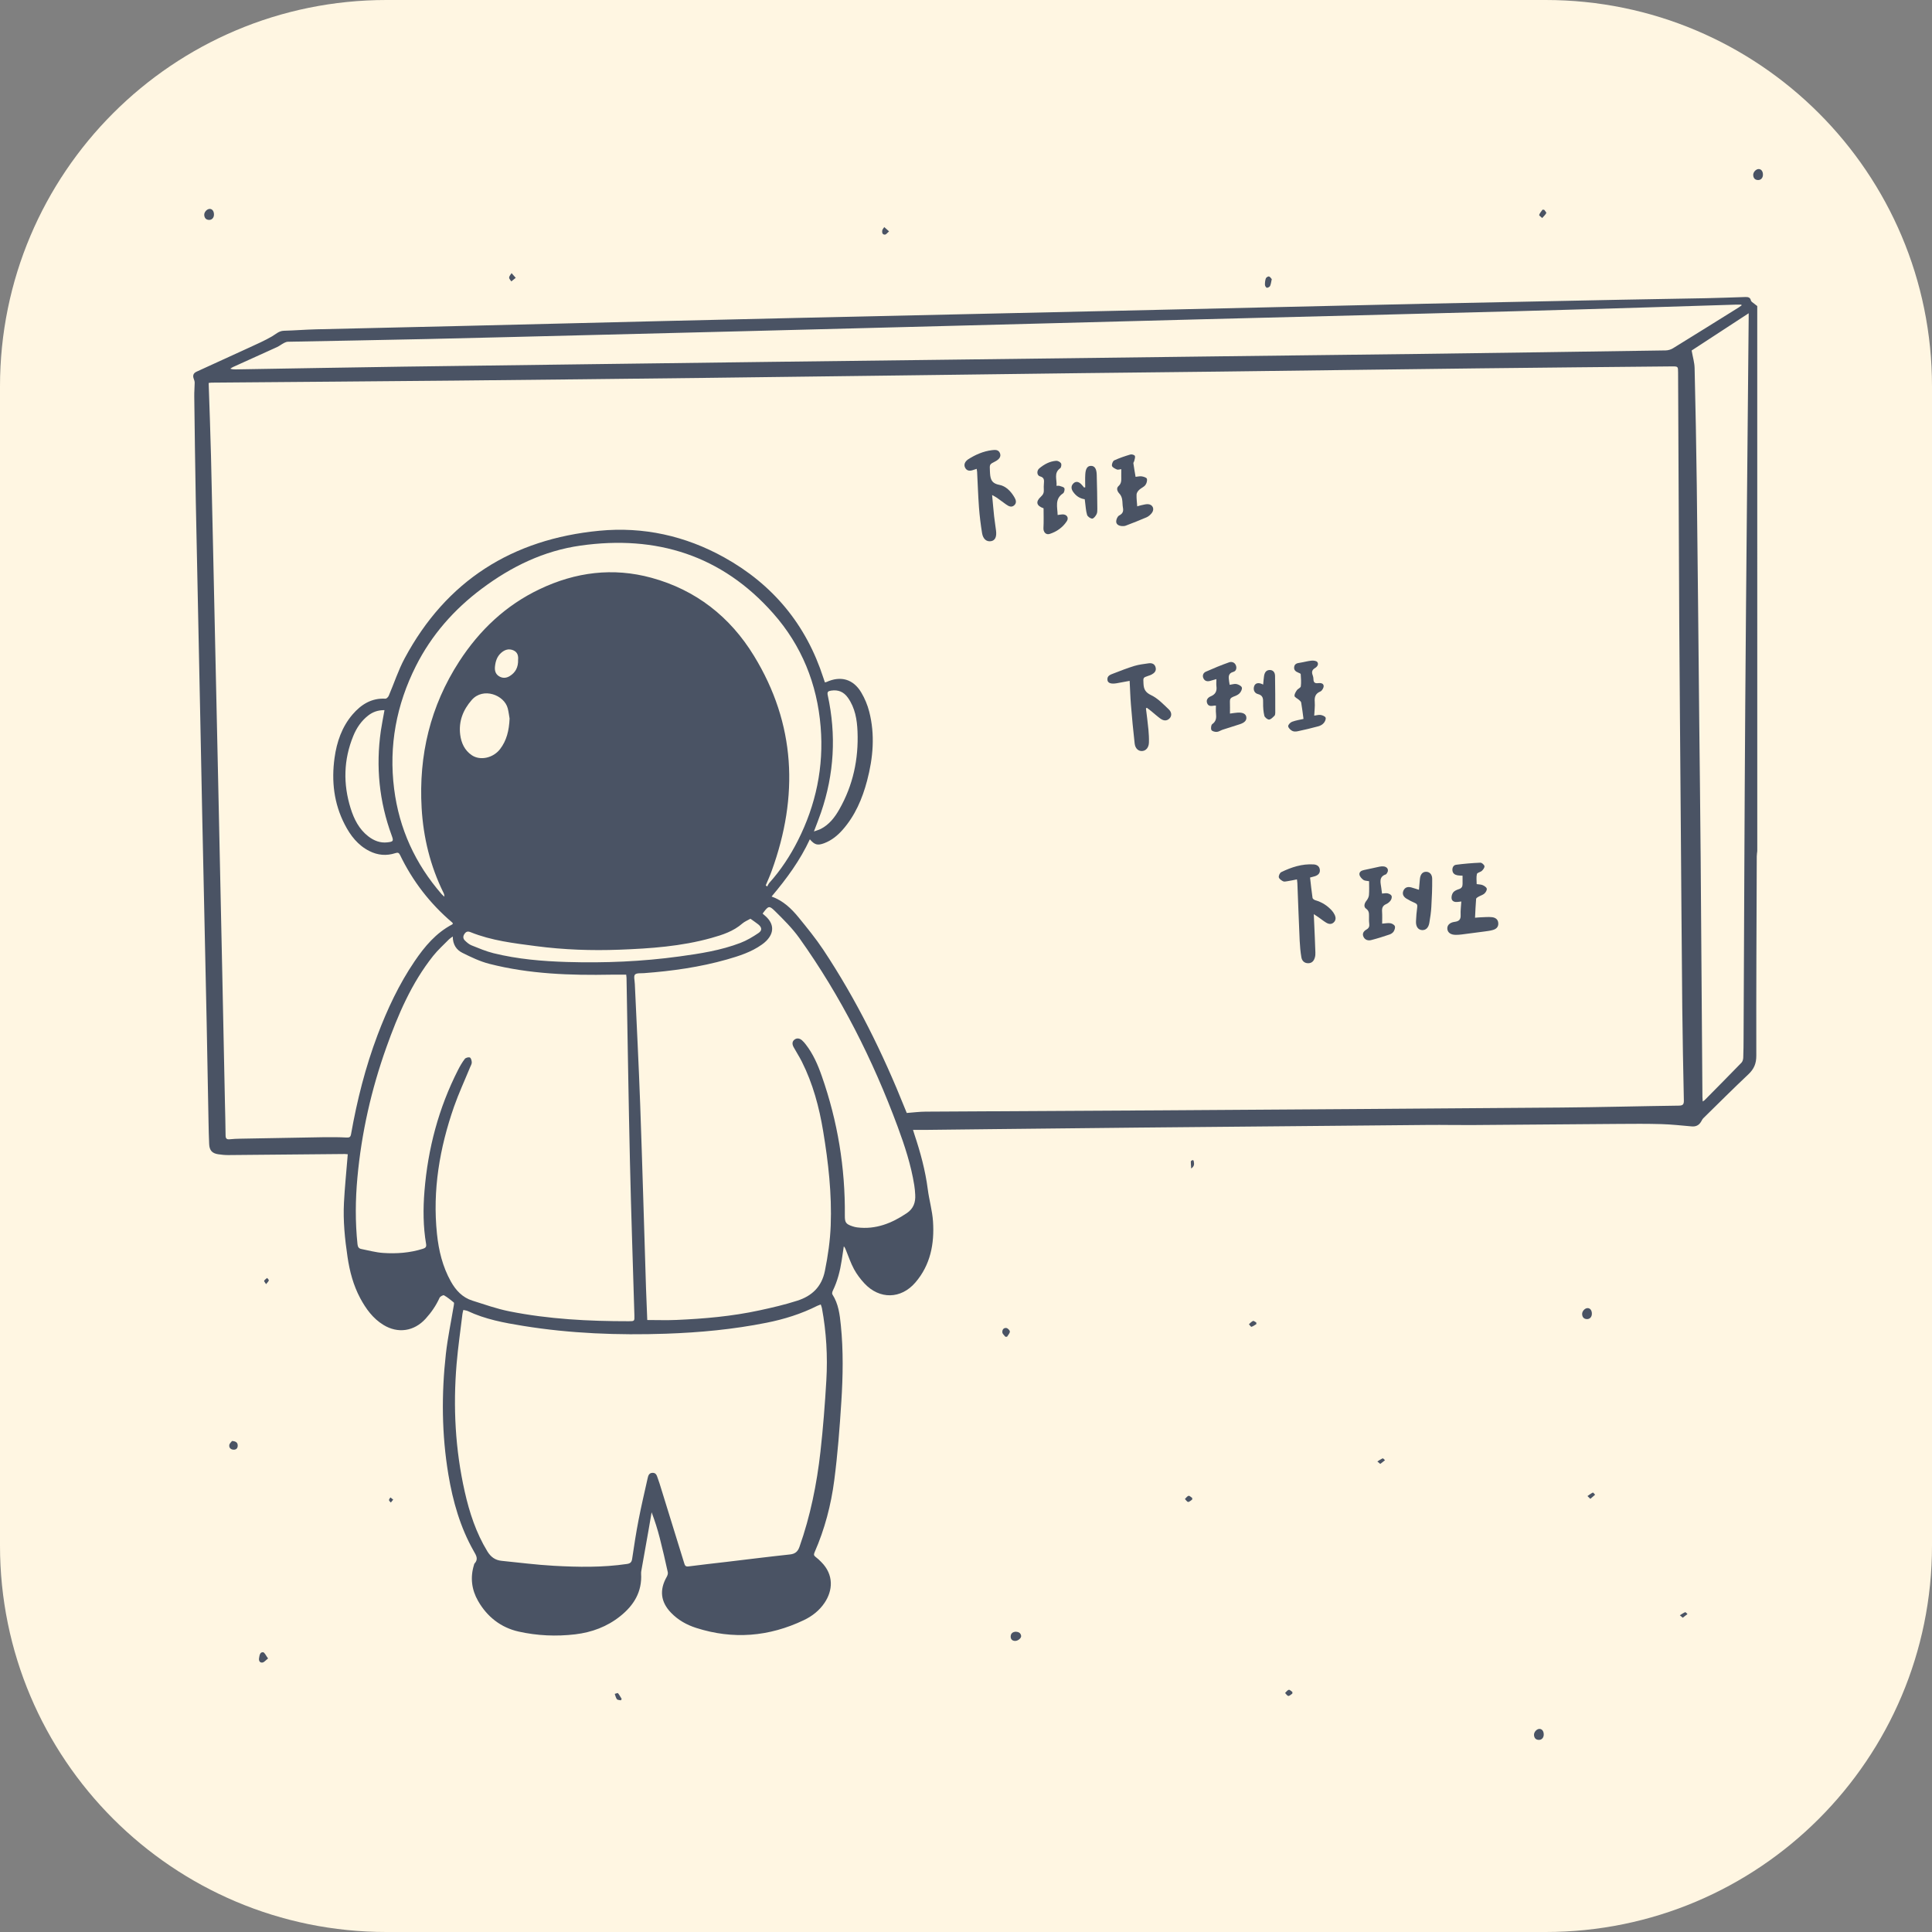 <svg width="80" height="80" viewBox="0 0 80 80" fill="none" xmlns="http://www.w3.org/2000/svg">
<rect x="0" y="0" width="80" height="80" fill="#808080" stroke="none"/>
<g clip-path="url(#clip0_2549_13749)">
<path d="M80 0H0V80H80V0Z" fill="#FFF6E2"/>
<path d="M72.765 35.238C72.758 35.313 72.744 35.389 72.744 35.464C72.734 38.213 72.719 40.963 72.725 43.711C72.726 44.039 72.63 44.263 72.4 44.482C71.768 45.078 71.153 45.692 70.533 46.301C70.492 46.341 70.467 46.398 70.436 46.449C70.348 46.596 70.222 46.657 70.051 46.642C69.634 46.606 69.218 46.559 68.8 46.547C68.205 46.53 67.609 46.534 67.014 46.539C64.992 46.553 62.97 46.572 60.948 46.586C60.359 46.59 59.769 46.576 59.18 46.581C55.175 46.616 51.169 46.653 47.164 46.691C45.175 46.71 43.185 46.732 41.197 46.754C40.224 46.764 39.251 46.776 38.278 46.787C38.128 46.788 37.976 46.787 37.806 46.787C37.828 46.86 37.846 46.921 37.867 46.982C38.113 47.719 38.316 48.465 38.416 49.238C38.473 49.686 38.604 50.127 38.634 50.576C38.695 51.499 38.53 52.378 37.903 53.106C37.308 53.798 36.419 53.812 35.796 53.145C35.63 52.967 35.478 52.766 35.362 52.552C35.225 52.299 35.134 52.022 35.024 51.755C35.004 51.706 34.988 51.656 34.94 51.609C34.911 51.805 34.883 52 34.852 52.196C34.785 52.629 34.678 53.051 34.484 53.448C34.463 53.491 34.446 53.564 34.467 53.597C34.72 53.989 34.773 54.433 34.818 54.88C34.924 55.932 34.905 56.988 34.838 58.04C34.769 59.124 34.686 60.21 34.546 61.287C34.413 62.317 34.149 63.323 33.729 64.28C33.691 64.367 33.698 64.415 33.775 64.471C33.858 64.532 33.933 64.606 34.006 64.679C34.537 65.21 34.485 65.862 34.144 66.368C33.928 66.689 33.632 66.921 33.287 67.086C31.843 67.775 30.355 67.898 28.826 67.408C28.432 67.282 28.075 67.081 27.784 66.778C27.354 66.33 27.299 65.836 27.607 65.295C27.638 65.24 27.665 65.162 27.652 65.103C27.548 64.629 27.44 64.156 27.319 63.685C27.228 63.327 27.116 62.975 26.982 62.621C26.938 62.877 26.895 63.132 26.85 63.388C26.752 63.942 26.653 64.495 26.555 65.048C26.549 65.086 26.544 65.125 26.547 65.162C26.591 65.914 26.246 66.474 25.681 66.924C25.136 67.359 24.505 67.592 23.82 67.674C23.034 67.767 22.244 67.732 21.475 67.56C20.739 67.394 20.172 66.948 19.796 66.292C19.531 65.83 19.465 65.326 19.625 64.805C19.631 64.784 19.634 64.76 19.648 64.744C19.82 64.56 19.718 64.406 19.616 64.228C19.056 63.242 18.752 62.168 18.566 61.056C18.289 59.396 18.276 57.727 18.463 56.058C18.539 55.382 18.682 54.712 18.793 54.04C18.799 54.004 18.808 53.947 18.79 53.932C18.66 53.826 18.53 53.718 18.385 53.636C18.351 53.617 18.226 53.684 18.202 53.738C18.056 54.06 17.862 54.343 17.624 54.605C17.15 55.127 16.478 55.232 15.874 54.86C15.44 54.593 15.154 54.197 14.918 53.759C14.631 53.223 14.479 52.647 14.39 52.046C14.279 51.298 14.203 50.549 14.243 49.794C14.274 49.183 14.337 48.575 14.386 47.965C14.391 47.911 14.395 47.858 14.4 47.795C14.35 47.791 14.313 47.785 14.277 47.785C12.67 47.8 11.064 47.816 9.457 47.829C9.316 47.83 9.173 47.816 9.033 47.795C8.782 47.757 8.673 47.632 8.661 47.376C8.647 47.076 8.641 46.775 8.635 46.474C8.608 45.092 8.586 43.709 8.557 42.326C8.497 39.48 8.434 36.633 8.374 33.786C8.346 32.486 8.323 31.186 8.296 29.885C8.233 26.836 8.167 23.787 8.107 20.738C8.08 19.295 8.062 17.853 8.044 16.41C8.041 16.224 8.059 16.039 8.061 15.853C8.062 15.802 8.048 15.747 8.028 15.699C7.969 15.554 8.003 15.453 8.14 15.39C8.875 15.055 9.609 14.721 10.342 14.383C10.649 14.241 10.96 14.104 11.253 13.935C11.416 13.842 11.545 13.702 11.754 13.696C12.197 13.684 12.638 13.648 13.08 13.637C15.14 13.587 17.199 13.543 19.259 13.494C22.002 13.428 24.745 13.359 27.487 13.293C29.29 13.249 31.093 13.208 32.896 13.167C35.42 13.11 37.945 13.055 40.468 12.998C42.342 12.957 44.216 12.915 46.09 12.872C48.554 12.816 51.018 12.76 53.482 12.703C55.318 12.661 57.153 12.616 58.989 12.577C61.705 12.519 64.42 12.465 67.136 12.411C68.305 12.388 69.475 12.372 70.644 12.348C71.185 12.337 71.725 12.316 72.266 12.299C72.377 12.296 72.474 12.308 72.502 12.444C72.507 12.47 72.534 12.494 72.557 12.513C72.625 12.568 72.695 12.62 72.764 12.673C72.765 20.196 72.765 27.717 72.765 35.238ZM31.95 37.123C32.428 37.295 32.767 37.62 33.065 37.984C33.42 38.42 33.778 38.858 34.089 39.325C35.463 41.395 36.556 43.611 37.477 45.915C37.505 45.984 37.533 46.053 37.547 46.086C37.827 46.065 38.075 46.032 38.324 46.031C41.576 46.011 44.828 45.998 48.079 45.977C53.599 45.941 59.119 45.905 64.639 45.861C66.266 45.848 67.894 45.803 69.522 45.782C69.693 45.779 69.728 45.722 69.725 45.563C69.698 44.278 69.672 42.995 69.659 41.711C69.633 39.022 69.615 36.333 69.594 33.644C69.574 30.999 69.55 28.354 69.534 25.708C69.515 22.281 69.501 18.854 69.486 15.428C69.485 15.173 69.486 15.17 69.226 15.172C66.554 15.198 63.881 15.221 61.209 15.253C57.64 15.294 54.072 15.344 50.503 15.387C48.585 15.41 46.667 15.428 44.749 15.451C42.185 15.482 39.623 15.516 37.059 15.549C34.447 15.582 31.835 15.617 29.223 15.647C25.753 15.686 22.282 15.727 18.812 15.76C15.462 15.792 12.113 15.816 8.762 15.844C8.721 15.844 8.68 15.854 8.64 15.858C8.673 16.876 8.713 17.88 8.737 18.884C8.797 21.425 8.85 23.966 8.906 26.506C8.948 28.44 8.991 30.375 9.033 32.309C9.09 34.958 9.146 37.609 9.203 40.259C9.24 42.04 9.276 43.822 9.313 45.602C9.323 46.072 9.337 46.542 9.341 47.012C9.341 47.142 9.384 47.189 9.514 47.175C9.655 47.16 9.797 47.153 9.939 47.151C11.098 47.129 12.256 47.107 13.414 47.089C13.725 47.085 14.037 47.086 14.348 47.103C14.476 47.11 14.516 47.079 14.538 46.954C14.785 45.559 15.131 44.189 15.632 42.862C16.037 41.791 16.52 40.758 17.165 39.808C17.582 39.193 18.053 38.629 18.73 38.276C18.741 38.27 18.745 38.251 18.754 38.236C18.742 38.221 18.734 38.206 18.722 38.196C17.805 37.417 17.086 36.485 16.564 35.402C16.517 35.306 16.47 35.294 16.373 35.326C16.002 35.447 15.64 35.415 15.293 35.239C14.817 34.999 14.509 34.596 14.274 34.139C13.825 33.27 13.72 32.339 13.853 31.381C13.944 30.723 14.156 30.103 14.595 29.588C14.95 29.174 15.381 28.898 15.96 28.931C16.004 28.934 16.074 28.863 16.097 28.811C16.318 28.295 16.491 27.754 16.755 27.262C18.481 24.041 21.215 22.323 24.817 21.977C26.639 21.802 28.374 22.186 29.981 23.077C32.006 24.201 33.384 25.865 34.096 28.075C34.115 28.135 34.136 28.195 34.157 28.256C34.191 28.248 34.206 28.247 34.221 28.241C34.813 27.972 35.333 28.117 35.666 28.68C35.809 28.921 35.921 29.191 35.991 29.462C36.239 30.423 36.154 31.381 35.904 32.328C35.707 33.075 35.407 33.775 34.889 34.363C34.677 34.603 34.431 34.801 34.127 34.916C33.854 35.017 33.735 34.987 33.534 34.754C33.13 35.627 32.573 36.385 31.95 37.123ZM18.748 38.778C18.677 38.831 18.63 38.857 18.594 38.894C18.373 39.12 18.134 39.333 17.938 39.579C17.037 40.711 16.48 42.021 15.999 43.368C15.376 45.113 14.969 46.909 14.8 48.755C14.715 49.676 14.706 50.599 14.803 51.52C14.815 51.628 14.852 51.697 14.959 51.718C15.259 51.776 15.556 51.86 15.857 51.881C16.415 51.92 16.971 51.88 17.51 51.71C17.612 51.678 17.665 51.636 17.644 51.513C17.52 50.787 17.517 50.056 17.576 49.324C17.718 47.563 18.162 45.884 18.965 44.307C19.046 44.147 19.137 43.989 19.246 43.847C19.283 43.798 19.404 43.765 19.457 43.79C19.505 43.812 19.533 43.921 19.535 43.992C19.536 44.059 19.493 44.126 19.466 44.192C19.243 44.737 18.993 45.273 18.799 45.828C18.205 47.533 17.905 49.282 18.094 51.093C18.166 51.783 18.326 52.448 18.668 53.061C18.874 53.43 19.148 53.727 19.562 53.857C20.066 54.016 20.568 54.194 21.084 54.298C22.718 54.625 24.376 54.71 26.039 54.709C26.273 54.709 26.276 54.706 26.269 54.465C26.207 52.335 26.132 50.205 26.084 48.076C26.026 45.547 25.989 43.018 25.943 40.489C25.942 40.447 25.934 40.405 25.93 40.359C25.72 40.359 25.52 40.356 25.319 40.359C23.617 40.391 21.92 40.335 20.261 39.91C19.875 39.811 19.504 39.633 19.145 39.454C18.904 39.335 18.748 39.116 18.748 38.778ZM19.186 54.242C19.169 54.313 19.155 54.36 19.149 54.408C19.067 55.096 18.965 55.783 18.907 56.474C18.757 58.254 18.85 60.022 19.244 61.768C19.439 62.634 19.713 63.472 20.181 64.239C20.322 64.47 20.504 64.603 20.766 64.63C21.488 64.702 22.209 64.796 22.933 64.836C23.942 64.892 24.952 64.909 25.958 64.761C26.093 64.741 26.154 64.694 26.175 64.553C26.255 64.013 26.337 63.473 26.442 62.937C26.553 62.359 26.69 61.784 26.818 61.209C26.842 61.101 26.875 60.991 27.018 60.987C27.162 60.982 27.195 61.09 27.231 61.196C27.257 61.273 27.287 61.35 27.311 61.428C27.65 62.522 27.989 63.618 28.327 64.713C28.356 64.805 28.372 64.881 28.509 64.862C29.028 64.793 29.549 64.738 30.07 64.676C30.948 64.572 31.826 64.461 32.706 64.367C32.921 64.344 33.033 64.253 33.104 64.053C33.555 62.775 33.822 61.453 33.973 60.111C34.083 59.129 34.159 58.143 34.217 57.157C34.275 56.157 34.217 55.159 34.035 54.17C34.026 54.12 34.004 54.072 33.985 54.015C33.927 54.038 33.885 54.051 33.847 54.069C33.179 54.406 32.469 54.627 31.741 54.772C30.366 55.047 28.973 55.178 27.575 55.226C25.595 55.294 23.619 55.219 21.661 54.902C20.875 54.775 20.09 54.63 19.361 54.284C19.311 54.263 19.255 54.259 19.186 54.242ZM26.802 54.659C27.225 54.659 27.619 54.673 28.011 54.656C29.163 54.606 30.312 54.505 31.441 54.261C31.969 54.147 32.497 54.025 33.01 53.86C33.611 53.669 34.023 53.291 34.157 52.626C34.283 52.001 34.374 51.377 34.398 50.743C34.447 49.433 34.3 48.136 34.086 46.845C33.921 45.844 33.66 44.87 33.202 43.959C33.099 43.754 32.972 43.562 32.863 43.361C32.804 43.254 32.787 43.134 32.897 43.049C33.003 42.968 33.117 42.995 33.212 43.079C33.269 43.129 33.319 43.188 33.365 43.248C33.671 43.642 33.867 44.094 34.029 44.559C34.684 46.428 35.002 48.353 34.983 50.334C34.98 50.623 35.027 50.687 35.301 50.779C35.362 50.799 35.427 50.816 35.492 50.824C36.262 50.92 36.927 50.653 37.551 50.232C37.827 50.045 37.916 49.784 37.897 49.469C37.89 49.339 37.879 49.208 37.858 49.079C37.725 48.244 37.463 47.444 37.171 46.655C36.143 43.881 34.82 41.257 33.1 38.845C32.807 38.434 32.441 38.073 32.081 37.717C31.852 37.493 31.817 37.519 31.624 37.767C31.609 37.786 31.595 37.807 31.579 37.831C31.624 37.871 31.661 37.903 31.698 37.935C32.052 38.252 32.065 38.621 31.732 38.959C31.675 39.017 31.61 39.069 31.543 39.116C31.108 39.425 30.607 39.584 30.103 39.729C28.979 40.048 27.828 40.209 26.666 40.296C26.536 40.306 26.359 40.283 26.293 40.356C26.23 40.425 26.283 40.6 26.285 40.729C26.285 40.734 26.286 40.74 26.287 40.746C26.362 42.41 26.449 44.075 26.509 45.74C26.6 48.275 26.67 50.809 26.75 53.343C26.765 53.788 26.786 54.234 26.802 54.659ZM72.115 12.647C72.112 12.636 72.109 12.626 72.106 12.614C72.032 12.614 71.959 12.612 71.885 12.614C70.678 12.652 69.472 12.692 68.265 12.727C66.392 12.783 64.519 12.839 62.645 12.89C60.531 12.947 58.417 13.001 56.303 13.055C54.162 13.11 52.02 13.163 49.879 13.218C47.787 13.272 45.695 13.328 43.603 13.383C41.5 13.437 39.397 13.492 37.294 13.547C35.185 13.602 33.077 13.657 30.968 13.71C28.772 13.766 26.576 13.82 24.38 13.875C22.14 13.93 19.901 13.989 17.661 14.039C15.749 14.082 13.836 14.113 11.924 14.151C11.869 14.152 11.81 14.175 11.761 14.201C11.66 14.254 11.57 14.326 11.467 14.374C10.862 14.651 10.254 14.924 9.648 15.198C9.609 15.216 9.573 15.242 9.536 15.265C9.614 15.296 9.678 15.296 9.743 15.296C12.065 15.257 14.387 15.216 16.709 15.182C19.245 15.146 21.781 15.116 24.316 15.082C26.823 15.05 29.332 15.017 31.84 14.985C34.533 14.951 37.227 14.919 39.921 14.886C43.467 14.842 47.014 14.797 50.56 14.754C53.243 14.721 55.926 14.692 58.609 14.657C62.062 14.612 65.516 14.563 68.969 14.51C69.072 14.509 69.187 14.475 69.275 14.421C70.182 13.863 71.085 13.298 71.989 12.735C72.032 12.707 72.073 12.677 72.115 12.647ZM70.047 14.514C70.095 14.785 70.165 15.012 70.17 15.241C70.208 16.858 70.24 18.476 70.26 20.093C70.299 23.355 70.329 26.618 70.362 29.88C70.382 31.771 70.406 33.662 70.421 35.553C70.448 38.843 70.47 42.134 70.494 45.423C70.495 45.479 70.5 45.534 70.505 45.609C70.548 45.581 70.568 45.572 70.582 45.558C71.093 45.041 71.605 44.525 72.111 44.003C72.157 43.955 72.181 43.869 72.184 43.798C72.195 43.52 72.197 43.241 72.198 42.962C72.221 38.377 72.234 33.792 72.267 29.206C72.305 23.861 72.361 18.516 72.409 13.172C72.41 13.116 72.409 13.059 72.409 12.971C71.587 13.508 70.799 14.023 70.047 14.514ZM31.708 36.66C31.728 36.676 31.747 36.693 31.767 36.709C31.797 36.658 31.819 36.6 31.858 36.556C32.332 36.027 32.72 35.436 33.038 34.807C33.786 33.327 34.117 31.754 33.981 30.096C33.837 28.319 33.194 26.73 32.017 25.399C29.889 22.991 27.177 22.147 24.037 22.592C22.515 22.807 21.172 23.461 19.95 24.376C18.799 25.237 17.869 26.293 17.221 27.58C16.415 29.183 16.094 30.877 16.32 32.666C16.529 34.318 17.193 35.766 18.284 37.021C18.319 37.061 18.361 37.094 18.4 37.13C18.403 37.059 18.384 37.008 18.36 36.96C17.817 35.856 17.529 34.68 17.459 33.459C17.333 31.276 17.818 29.237 19.015 27.39C19.855 26.094 20.944 25.061 22.35 24.394C23.833 23.688 25.381 23.489 26.976 23.925C28.818 24.428 30.233 25.543 31.218 27.153C32.95 29.98 33.074 32.968 31.96 36.046C31.886 36.255 31.793 36.456 31.708 36.66ZM31.074 38.043C30.96 38.109 30.833 38.158 30.738 38.241C30.367 38.565 29.916 38.711 29.458 38.839C28.213 39.188 26.933 39.276 25.65 39.325C24.497 39.368 23.347 39.328 22.201 39.178C21.28 39.057 20.358 38.952 19.487 38.6C19.376 38.555 19.305 38.569 19.237 38.665C19.164 38.766 19.169 38.865 19.252 38.946C19.333 39.025 19.424 39.105 19.527 39.146C19.825 39.266 20.124 39.392 20.434 39.47C21.435 39.717 22.458 39.803 23.485 39.834C25.037 39.88 26.585 39.816 28.126 39.605C28.986 39.488 29.846 39.355 30.661 39.043C30.923 38.943 31.17 38.794 31.404 38.637C31.567 38.528 31.551 38.401 31.397 38.276C31.294 38.195 31.185 38.123 31.074 38.043ZM15.921 29.405C15.651 29.403 15.439 29.48 15.253 29.623C14.964 29.846 14.764 30.141 14.629 30.473C14.226 31.457 14.203 32.46 14.519 33.471C14.659 33.919 14.866 34.333 15.25 34.631C15.483 34.811 15.743 34.915 16.042 34.88C16.289 34.852 16.303 34.825 16.22 34.599C15.702 33.191 15.557 31.744 15.77 30.261C15.811 29.982 15.868 29.705 15.921 29.405ZM33.703 34.429C33.817 34.387 33.906 34.364 33.986 34.324C34.336 34.145 34.565 33.846 34.753 33.516C35.323 32.516 35.554 31.433 35.508 30.291C35.488 29.798 35.408 29.312 35.111 28.892C34.939 28.649 34.712 28.552 34.416 28.597C34.285 28.616 34.245 28.65 34.276 28.794C34.633 30.433 34.542 32.048 33.999 33.636C33.912 33.893 33.81 34.144 33.703 34.429ZM21.101 29.754C21.084 29.657 21.065 29.494 21.026 29.337C20.886 28.777 20.006 28.444 19.533 28.985C19.171 29.4 18.989 29.868 19.055 30.415C19.097 30.761 19.238 31.072 19.538 31.273C19.888 31.508 20.424 31.387 20.708 31.017C20.977 30.665 21.079 30.256 21.101 29.754ZM21.453 27.316C21.467 27.163 21.436 27.006 21.256 26.928C21.069 26.848 20.902 26.902 20.756 27.029C20.58 27.181 20.516 27.388 20.495 27.61C20.48 27.766 20.517 27.907 20.656 27.997C20.803 28.092 20.958 28.085 21.105 27.996C21.349 27.847 21.463 27.625 21.453 27.316Z" fill="#4A5364"/>
<path d="M65.916 54.399C65.916 54.532 65.83 54.626 65.708 54.621C65.582 54.616 65.521 54.538 65.513 54.421C65.504 54.297 65.627 54.165 65.74 54.166C65.846 54.167 65.917 54.26 65.916 54.399Z" fill="#4A5364"/>
<path d="M42.066 67.566C42.174 67.573 42.264 67.613 42.283 67.737C42.297 67.828 42.153 67.949 42.034 67.947C41.918 67.945 41.847 67.879 41.85 67.764C41.853 67.637 41.933 67.571 42.066 67.566Z" fill="#4A5364"/>
<path d="M11.1 68.674C11 68.749 10.94 68.831 10.869 68.842C10.751 68.859 10.709 68.759 10.728 68.656C10.746 68.552 10.761 68.403 10.893 68.416C10.959 68.423 11.014 68.561 11.1 68.674Z" fill="#4A5364"/>
<path d="M52.661 11.559C52.635 11.674 52.627 11.763 52.592 11.84C52.573 11.88 52.503 11.917 52.458 11.916C52.429 11.915 52.381 11.841 52.379 11.799C52.376 11.708 52.386 11.613 52.415 11.528C52.43 11.488 52.51 11.438 52.546 11.447C52.595 11.461 52.63 11.526 52.661 11.559Z" fill="#4A5364"/>
<path d="M9.608 59.668C9.783 59.678 9.844 59.748 9.843 59.859C9.843 59.965 9.785 60.033 9.67 60.028C9.551 60.023 9.481 59.945 9.494 59.84C9.502 59.77 9.578 59.709 9.608 59.668Z" fill="#4A5364"/>
<path d="M41.631 55.353C41.587 55.294 41.515 55.24 41.506 55.177C41.491 55.069 41.555 54.972 41.673 54.99C41.73 54.998 41.818 55.088 41.816 55.138C41.814 55.21 41.742 55.28 41.7 55.351C41.677 55.352 41.654 55.353 41.631 55.353Z" fill="#4A5364"/>
<path d="M63.943 8.688C63.974 8.734 64.041 8.8 64.028 8.823C63.987 8.899 63.918 8.961 63.859 9.028C63.815 8.984 63.725 8.926 63.734 8.899C63.76 8.819 63.824 8.753 63.874 8.681C63.897 8.683 63.92 8.686 63.943 8.688Z" fill="#4A5364"/>
<path d="M25.709 70.407C25.652 70.393 25.574 70.396 25.545 70.36C25.498 70.301 25.484 70.216 25.455 70.141C25.502 70.129 25.575 70.095 25.589 70.111C25.649 70.183 25.693 70.269 25.743 70.35C25.731 70.368 25.72 70.387 25.709 70.407Z" fill="#4A5364"/>
<path d="M49.367 62.092C49.311 62.128 49.255 62.192 49.2 62.192C49.154 62.191 49.109 62.114 49.065 62.07C49.115 62.024 49.158 61.953 49.217 61.938C49.257 61.928 49.316 61.995 49.367 62.027C49.367 62.05 49.367 62.071 49.367 62.092Z" fill="#4A5364"/>
<path d="M36.814 9.58C36.734 9.649 36.695 9.709 36.651 9.714C36.539 9.725 36.519 9.631 36.53 9.549C36.537 9.497 36.585 9.451 36.615 9.403C36.67 9.453 36.727 9.502 36.814 9.58Z" fill="#4A5364"/>
<path d="M21.355 11.505C21.274 11.569 21.223 11.61 21.172 11.652C21.139 11.598 21.078 11.542 21.082 11.491C21.087 11.428 21.147 11.37 21.183 11.31C21.232 11.366 21.281 11.421 21.355 11.505Z" fill="#4A5364"/>
<path d="M52.025 54.826C51.957 54.866 51.894 54.918 51.821 54.94C51.798 54.947 51.751 54.871 51.715 54.834C51.77 54.787 51.821 54.725 51.885 54.698C51.915 54.685 51.974 54.738 52.019 54.761C52.02 54.782 52.022 54.804 52.025 54.826Z" fill="#4A5364"/>
<path d="M57.153 60.618C57.097 60.57 57.066 60.543 57.033 60.516C57.107 60.471 57.176 60.42 57.255 60.387C57.273 60.38 57.318 60.438 57.35 60.465C57.288 60.513 57.226 60.561 57.153 60.618Z" fill="#4A5364"/>
<path d="M49.325 48.385C49.317 48.262 49.307 48.179 49.309 48.096C49.31 48.075 49.349 48.051 49.375 48.038C49.386 48.033 49.425 48.053 49.427 48.065C49.44 48.166 49.486 48.275 49.325 48.385Z" fill="#4A5364"/>
<path d="M11.017 53.174C10.977 53.107 10.927 53.054 10.937 53.035C10.964 52.987 11.018 52.955 11.061 52.917C11.086 52.952 11.138 52.993 11.131 53.019C11.118 53.066 11.071 53.105 11.017 53.174Z" fill="#4A5364"/>
<path d="M16.282 62.096C16.239 62.149 16.212 62.183 16.184 62.217C16.157 62.183 16.111 62.152 16.108 62.116C16.105 62.081 16.145 62.042 16.166 62.005C16.199 62.031 16.233 62.057 16.282 62.096Z" fill="#4A5364"/>
<path d="M53.704 36.414C53.557 36.442 53.431 36.47 53.302 36.49C53.245 36.499 53.173 36.515 53.127 36.491C53.056 36.453 52.966 36.391 52.953 36.326C52.941 36.261 52.996 36.141 53.054 36.113C53.474 35.908 53.914 35.765 54.391 35.793C54.53 35.801 54.636 35.868 54.652 36.016C54.668 36.166 54.57 36.244 54.439 36.285C54.377 36.304 54.314 36.319 54.247 36.337C54.28 36.624 54.308 36.904 54.35 37.183C54.356 37.221 54.425 37.266 54.473 37.28C54.739 37.356 54.96 37.498 55.145 37.7C55.192 37.752 55.233 37.813 55.263 37.875C55.317 37.985 55.325 38.101 55.229 38.193C55.131 38.288 55.015 38.267 54.911 38.203C54.804 38.139 54.707 38.059 54.604 37.987C54.548 37.948 54.491 37.912 54.401 37.852C54.416 38.194 54.431 38.497 54.443 38.799C54.452 39.012 54.461 39.224 54.467 39.438C54.468 39.503 54.467 39.57 54.45 39.633C54.413 39.775 54.334 39.885 54.17 39.885C54.009 39.886 53.911 39.784 53.887 39.639C53.849 39.413 53.828 39.184 53.817 38.956C53.781 38.165 53.753 37.374 53.722 36.583C53.721 36.537 53.712 36.489 53.704 36.414Z" fill="#4A5364"/>
<path d="M47.451 29.331C47.487 29.628 47.526 29.924 47.555 30.222C47.571 30.395 47.58 30.571 47.575 30.745C47.569 30.951 47.456 31.085 47.3 31.098C47.142 31.11 47.008 30.999 46.984 30.788C46.922 30.252 46.873 29.714 46.829 29.176C46.803 28.856 46.794 28.534 46.776 28.193C46.588 28.228 46.414 28.261 46.239 28.292C46.021 28.33 45.879 28.29 45.859 28.17C45.827 27.979 45.983 27.935 46.113 27.885C46.397 27.775 46.681 27.663 46.971 27.575C47.163 27.517 47.365 27.494 47.564 27.466C47.7 27.447 47.819 27.491 47.853 27.642C47.886 27.783 47.802 27.868 47.688 27.93C47.645 27.953 47.598 27.969 47.551 27.984C47.326 28.059 47.337 28.059 47.349 28.301C47.359 28.533 47.423 28.67 47.666 28.785C47.942 28.915 48.169 29.159 48.397 29.374C48.53 29.5 48.523 29.659 48.421 29.755C48.3 29.869 48.167 29.841 48.048 29.755C47.916 29.659 47.794 29.548 47.667 29.444C47.61 29.398 47.55 29.353 47.49 29.308C47.478 29.316 47.465 29.323 47.451 29.331Z" fill="#4A5364"/>
<path d="M60.561 36.26C60.481 36.255 60.415 36.257 60.352 36.245C60.242 36.224 60.157 36.17 60.142 36.047C60.129 35.928 60.184 35.822 60.295 35.808C60.628 35.764 60.964 35.736 61.299 35.722C61.357 35.719 61.455 35.804 61.468 35.863C61.48 35.919 61.417 36.007 61.364 36.057C61.304 36.114 61.169 36.133 61.156 36.19C61.124 36.323 61.146 36.468 61.146 36.609C61.238 36.623 61.325 36.621 61.397 36.653C61.464 36.682 61.553 36.74 61.564 36.799C61.575 36.859 61.52 36.952 61.467 37C61.4 37.059 61.303 37.084 61.223 37.13C61.184 37.152 61.126 37.187 61.123 37.219C61.102 37.473 61.092 37.728 61.078 38.001C61.178 37.993 61.252 37.985 61.327 37.983C61.479 37.978 61.633 37.962 61.784 37.979C61.92 37.995 62.033 38.068 62.041 38.23C62.049 38.389 61.95 38.472 61.815 38.509C61.705 38.54 61.59 38.555 61.477 38.57C61.157 38.614 60.839 38.655 60.518 38.695C60.443 38.704 60.366 38.71 60.289 38.71C60.08 38.712 59.95 38.623 59.932 38.473C59.914 38.324 60.017 38.2 60.233 38.172C60.423 38.148 60.492 38.069 60.482 37.879C60.473 37.701 60.499 37.522 60.51 37.329C60.443 37.338 60.401 37.343 60.359 37.347C60.245 37.361 60.133 37.33 60.109 37.217C60.092 37.135 60.121 37.022 60.172 36.954C60.224 36.887 60.322 36.845 60.408 36.818C60.523 36.782 60.563 36.711 60.562 36.601C60.56 36.494 60.561 36.386 60.561 36.26Z" fill="#4A5364"/>
<path d="M40.443 19.414C40.368 19.438 40.314 19.459 40.258 19.474C40.142 19.508 40.035 19.49 39.972 19.381C39.906 19.267 39.937 19.16 40.028 19.069C40.043 19.054 40.059 19.039 40.078 19.027C40.384 18.829 40.713 18.685 41.077 18.64C41.204 18.625 41.35 18.611 41.409 18.773C41.456 18.902 41.384 19.017 41.212 19.105C40.968 19.229 40.977 19.228 40.99 19.503C41.004 19.779 41.011 20.009 41.382 20.077C41.644 20.125 41.856 20.339 42 20.584C42.068 20.697 42.111 20.824 41.993 20.927C41.882 21.023 41.768 20.963 41.666 20.892C41.536 20.8 41.41 20.703 41.282 20.613C41.23 20.576 41.172 20.549 41.081 20.498C41.111 20.816 41.134 21.096 41.164 21.375C41.186 21.575 41.22 21.774 41.244 21.975C41.276 22.234 41.203 22.381 41.036 22.409C40.857 22.44 40.707 22.326 40.666 22.079C40.608 21.724 40.564 21.366 40.537 21.008C40.501 20.518 40.486 20.027 40.46 19.536C40.458 19.505 40.451 19.472 40.443 19.414Z" fill="#4A5364"/>
<path d="M50.349 29.219C50.31 29.219 50.294 29.216 50.278 29.219C50.162 29.237 50.038 29.258 49.985 29.118C49.931 28.976 50.021 28.88 50.137 28.832C50.328 28.752 50.396 28.62 50.37 28.421C50.359 28.33 50.368 28.237 50.368 28.12C50.274 28.147 50.194 28.17 50.115 28.193C49.996 28.228 49.89 28.206 49.834 28.093C49.776 27.977 49.821 27.863 49.93 27.814C50.247 27.673 50.568 27.54 50.895 27.425C51.004 27.387 51.131 27.427 51.178 27.558C51.219 27.669 51.183 27.789 51.074 27.819C50.837 27.883 50.874 28.048 50.895 28.215C50.901 28.262 50.91 28.309 50.918 28.357C51.022 28.343 51.117 28.307 51.201 28.325C51.285 28.343 51.402 28.402 51.422 28.468C51.443 28.536 51.383 28.654 51.322 28.714C51.253 28.783 51.146 28.82 51.051 28.858C50.962 28.895 50.925 28.948 50.928 29.044C50.934 29.207 50.93 29.369 50.93 29.548C51.059 29.531 51.154 29.513 51.25 29.508C51.465 29.496 51.587 29.561 51.607 29.688C51.629 29.823 51.543 29.922 51.341 29.988C51.103 30.065 50.863 30.138 50.626 30.216C50.543 30.243 50.465 30.303 50.382 30.306C50.307 30.31 50.187 30.279 50.162 30.227C50.131 30.164 50.148 30.02 50.196 29.985C50.364 29.867 50.37 29.717 50.352 29.543C50.34 29.436 50.349 29.328 50.349 29.219Z" fill="#4A5364"/>
<path d="M46.43 19.427C46.353 19.435 46.291 19.46 46.249 19.441C46.172 19.407 46.066 19.358 46.046 19.293C46.027 19.229 46.078 19.091 46.136 19.064C46.351 18.964 46.579 18.888 46.807 18.82C46.861 18.803 46.97 18.835 46.991 18.876C47.017 18.928 46.982 19.013 46.968 19.083C46.961 19.119 46.926 19.153 46.931 19.184C46.956 19.367 46.989 19.549 47.022 19.745C47.108 19.737 47.195 19.712 47.276 19.725C47.355 19.737 47.476 19.775 47.49 19.825C47.511 19.902 47.479 20.018 47.427 20.085C47.364 20.167 47.249 20.209 47.171 20.283C47.12 20.331 47.066 20.407 47.063 20.472C47.055 20.628 47.078 20.786 47.09 20.967C47.153 20.949 47.201 20.932 47.251 20.922C47.341 20.904 47.432 20.875 47.523 20.876C47.725 20.879 47.82 21.07 47.699 21.235C47.642 21.311 47.562 21.383 47.476 21.421C47.192 21.545 46.902 21.655 46.613 21.767C46.565 21.785 46.505 21.787 46.452 21.783C46.334 21.775 46.221 21.719 46.219 21.597C46.217 21.511 46.273 21.381 46.343 21.345C46.492 21.267 46.527 21.172 46.498 21.019C46.476 20.902 46.486 20.779 46.462 20.662C46.447 20.585 46.41 20.503 46.357 20.446C46.259 20.343 46.217 20.216 46.315 20.128C46.45 20.007 46.429 19.869 46.429 19.725C46.43 19.63 46.43 19.534 46.43 19.427Z" fill="#4A5364"/>
<path d="M57.232 38.246C57.367 38.237 57.472 38.213 57.571 38.229C57.641 38.24 57.735 38.292 57.757 38.35C57.781 38.41 57.747 38.508 57.708 38.572C57.673 38.627 57.603 38.673 57.54 38.695C57.288 38.78 57.033 38.862 56.776 38.927C56.656 38.958 56.529 38.925 56.465 38.802C56.391 38.661 56.465 38.556 56.584 38.489C56.684 38.432 56.712 38.359 56.697 38.249C56.684 38.147 56.687 38.042 56.688 37.938C56.689 37.818 56.689 37.712 56.567 37.627C56.459 37.553 56.489 37.41 56.583 37.295C56.636 37.23 56.68 37.141 56.686 37.06C56.701 36.872 56.691 36.681 56.691 36.489C56.598 36.469 56.509 36.475 56.454 36.434C56.383 36.381 56.306 36.297 56.292 36.217C56.275 36.112 56.363 36.049 56.475 36.027C56.694 35.984 56.911 35.93 57.13 35.885C57.188 35.873 57.251 35.869 57.309 35.878C57.468 35.905 57.519 36.042 57.421 36.169C57.411 36.182 57.402 36.2 57.388 36.205C57.08 36.309 57.168 36.548 57.196 36.767C57.206 36.842 57.216 36.916 57.227 37.001C57.309 36.995 57.387 36.976 57.456 36.991C57.519 37.004 57.6 37.045 57.622 37.095C57.644 37.145 57.619 37.236 57.583 37.286C57.538 37.35 57.467 37.408 57.395 37.439C57.247 37.502 57.219 37.608 57.229 37.753C57.24 37.913 57.232 38.076 57.232 38.246Z" fill="#4A5364"/>
<path d="M54.419 29.633C54.507 29.622 54.6 29.593 54.685 29.605C54.761 29.617 54.869 29.66 54.89 29.716C54.912 29.776 54.864 29.882 54.814 29.939C54.76 30.002 54.675 30.051 54.594 30.073C54.306 30.152 54.016 30.22 53.724 30.282C53.653 30.297 53.56 30.296 53.501 30.261C53.43 30.22 53.342 30.135 53.341 30.069C53.34 30.006 53.432 29.912 53.504 29.886C53.665 29.827 53.839 29.801 53.975 29.769C53.943 29.528 53.917 29.308 53.879 29.092C53.872 29.048 53.819 29.009 53.782 28.975C53.722 28.921 53.613 28.879 53.604 28.82C53.593 28.747 53.651 28.653 53.7 28.582C53.744 28.518 53.857 28.48 53.864 28.42C53.885 28.255 53.871 28.083 53.86 27.915C53.858 27.891 53.796 27.866 53.759 27.852C53.645 27.808 53.567 27.738 53.591 27.607C53.613 27.483 53.713 27.459 53.823 27.444C53.984 27.42 54.142 27.372 54.304 27.356C54.385 27.348 54.507 27.361 54.546 27.413C54.614 27.503 54.546 27.606 54.456 27.66C54.328 27.735 54.304 27.828 54.356 27.96C54.375 28.01 54.386 28.066 54.387 28.119C54.388 28.248 54.438 28.305 54.576 28.288C54.673 28.276 54.802 28.284 54.81 28.404C54.814 28.48 54.743 28.603 54.675 28.632C54.466 28.72 54.424 28.861 54.441 29.069C54.454 29.25 54.428 29.435 54.419 29.633Z" fill="#4A5364"/>
<path d="M43.212 21.047C42.913 20.944 42.872 20.774 43.104 20.564C43.195 20.482 43.231 20.396 43.222 20.279C43.216 20.197 43.219 20.114 43.225 20.033C43.234 19.898 43.255 19.776 43.063 19.724C42.934 19.689 42.918 19.492 43.033 19.396C43.236 19.225 43.468 19.099 43.738 19.081C43.804 19.077 43.902 19.129 43.935 19.186C43.963 19.232 43.943 19.357 43.901 19.388C43.62 19.588 43.774 19.86 43.748 20.117C43.802 20.117 43.842 20.108 43.874 20.12C43.946 20.144 44.051 20.164 44.073 20.216C44.097 20.271 44.066 20.398 44.018 20.429C43.664 20.661 43.787 20.997 43.795 21.325C43.87 21.315 43.932 21.303 43.995 21.3C44.171 21.294 44.27 21.435 44.174 21.582C44.005 21.84 43.757 22.015 43.465 22.109C43.306 22.16 43.198 22.025 43.207 21.867C43.222 21.594 43.212 21.32 43.212 21.047Z" fill="#4A5364"/>
<path d="M58.755 36.844C58.769 36.678 58.781 36.537 58.795 36.397C58.813 36.21 58.9 36.105 59.038 36.099C59.183 36.091 59.303 36.195 59.304 36.389C59.308 36.78 59.291 37.173 59.268 37.564C59.256 37.781 59.222 37.998 59.186 38.212C59.152 38.418 59.037 38.523 58.883 38.513C58.723 38.501 58.625 38.373 58.633 38.153C58.639 37.957 58.659 37.762 58.684 37.567C58.697 37.476 58.676 37.427 58.59 37.39C58.47 37.339 58.352 37.28 58.241 37.212C58.12 37.137 58.049 37.025 58.113 36.879C58.177 36.736 58.3 36.708 58.442 36.747C58.54 36.774 58.636 36.807 58.755 36.844Z" fill="#4A5364"/>
<path d="M44.937 20.18C44.937 20.002 44.928 19.823 44.939 19.645C44.953 19.399 45.03 19.293 45.171 19.291C45.32 19.288 45.405 19.399 45.413 19.653C45.429 20.127 45.433 20.601 45.438 21.075C45.439 21.15 45.438 21.236 45.403 21.299C45.364 21.372 45.286 21.474 45.226 21.474C45.151 21.472 45.035 21.391 45.014 21.32C44.962 21.151 44.956 20.968 44.931 20.79C44.925 20.753 44.921 20.716 44.916 20.672C44.706 20.642 44.55 20.531 44.434 20.363C44.36 20.256 44.339 20.138 44.433 20.032C44.525 19.927 44.636 19.934 44.737 20.019C44.794 20.067 44.839 20.13 44.889 20.186C44.905 20.185 44.921 20.182 44.937 20.18Z" fill="#4A5364"/>
<path d="M52.304 28.347C52.317 28.223 52.325 28.114 52.34 28.006C52.358 27.873 52.411 27.753 52.562 27.744C52.717 27.734 52.794 27.845 52.797 27.983C52.806 28.495 52.806 29.007 52.806 29.519C52.806 29.561 52.797 29.616 52.77 29.642C52.703 29.704 52.625 29.792 52.549 29.795C52.483 29.797 52.371 29.706 52.354 29.639C52.313 29.466 52.299 29.284 52.303 29.105C52.308 28.927 52.298 28.793 52.086 28.739C51.963 28.708 51.894 28.595 51.921 28.455C51.952 28.285 52.103 28.237 52.304 28.347Z" fill="#4A5364"/>
<path d="M65.853 62.064C65.797 62.011 65.766 61.98 65.733 61.949C65.807 61.899 65.877 61.842 65.955 61.805C65.973 61.797 66.018 61.861 66.05 61.893C65.989 61.947 65.926 62.001 65.853 62.064Z" fill="#4A5364"/>
<path d="M69.678 66.987C69.622 66.94 69.591 66.912 69.559 66.885C69.632 66.841 69.702 66.789 69.78 66.757C69.798 66.749 69.843 66.807 69.875 66.835C69.814 66.883 69.751 66.93 69.678 66.987Z" fill="#4A5364"/>
<path d="M8.86 8.884C8.86 9.016 8.774 9.111 8.653 9.106C8.527 9.101 8.466 9.022 8.457 8.905C8.448 8.782 8.572 8.65 8.685 8.65C8.791 8.652 8.86 8.744 8.86 8.884Z" fill="#4A5364"/>
<path d="M73 7.233C73 7.366 72.914 7.461 72.792 7.455C72.666 7.45 72.605 7.372 72.597 7.255C72.588 7.131 72.711 6.999 72.824 7C72.93 7.002 73 7.094 73 7.233Z" fill="#4A5364"/>
<path d="M63.923 71.823C63.923 71.956 63.837 72.05 63.715 72.045C63.589 72.04 63.528 71.962 63.52 71.845C63.511 71.721 63.634 71.589 63.747 71.59C63.853 71.591 63.923 71.684 63.923 71.823Z" fill="#4A5364"/>
<path d="M53.515 70.125C53.46 70.161 53.403 70.226 53.349 70.225C53.303 70.224 53.258 70.147 53.213 70.103C53.263 70.057 53.307 69.986 53.365 69.971C53.405 69.961 53.464 70.028 53.515 70.061C53.515 70.082 53.515 70.104 53.515 70.125Z" fill="#4A5364"/>
</g>
<defs>
<clipPath id="clip0_2549_13749">
<path d="M0 16C0 7.163 7.163 0 16 0H64C72.837 0 80 7.163 80 16V64C80 72.837 72.837 80 64 80H16C7.163 80 0 72.837 0 64V16Z" fill="white"/>
</clipPath>
</defs>
</svg>
